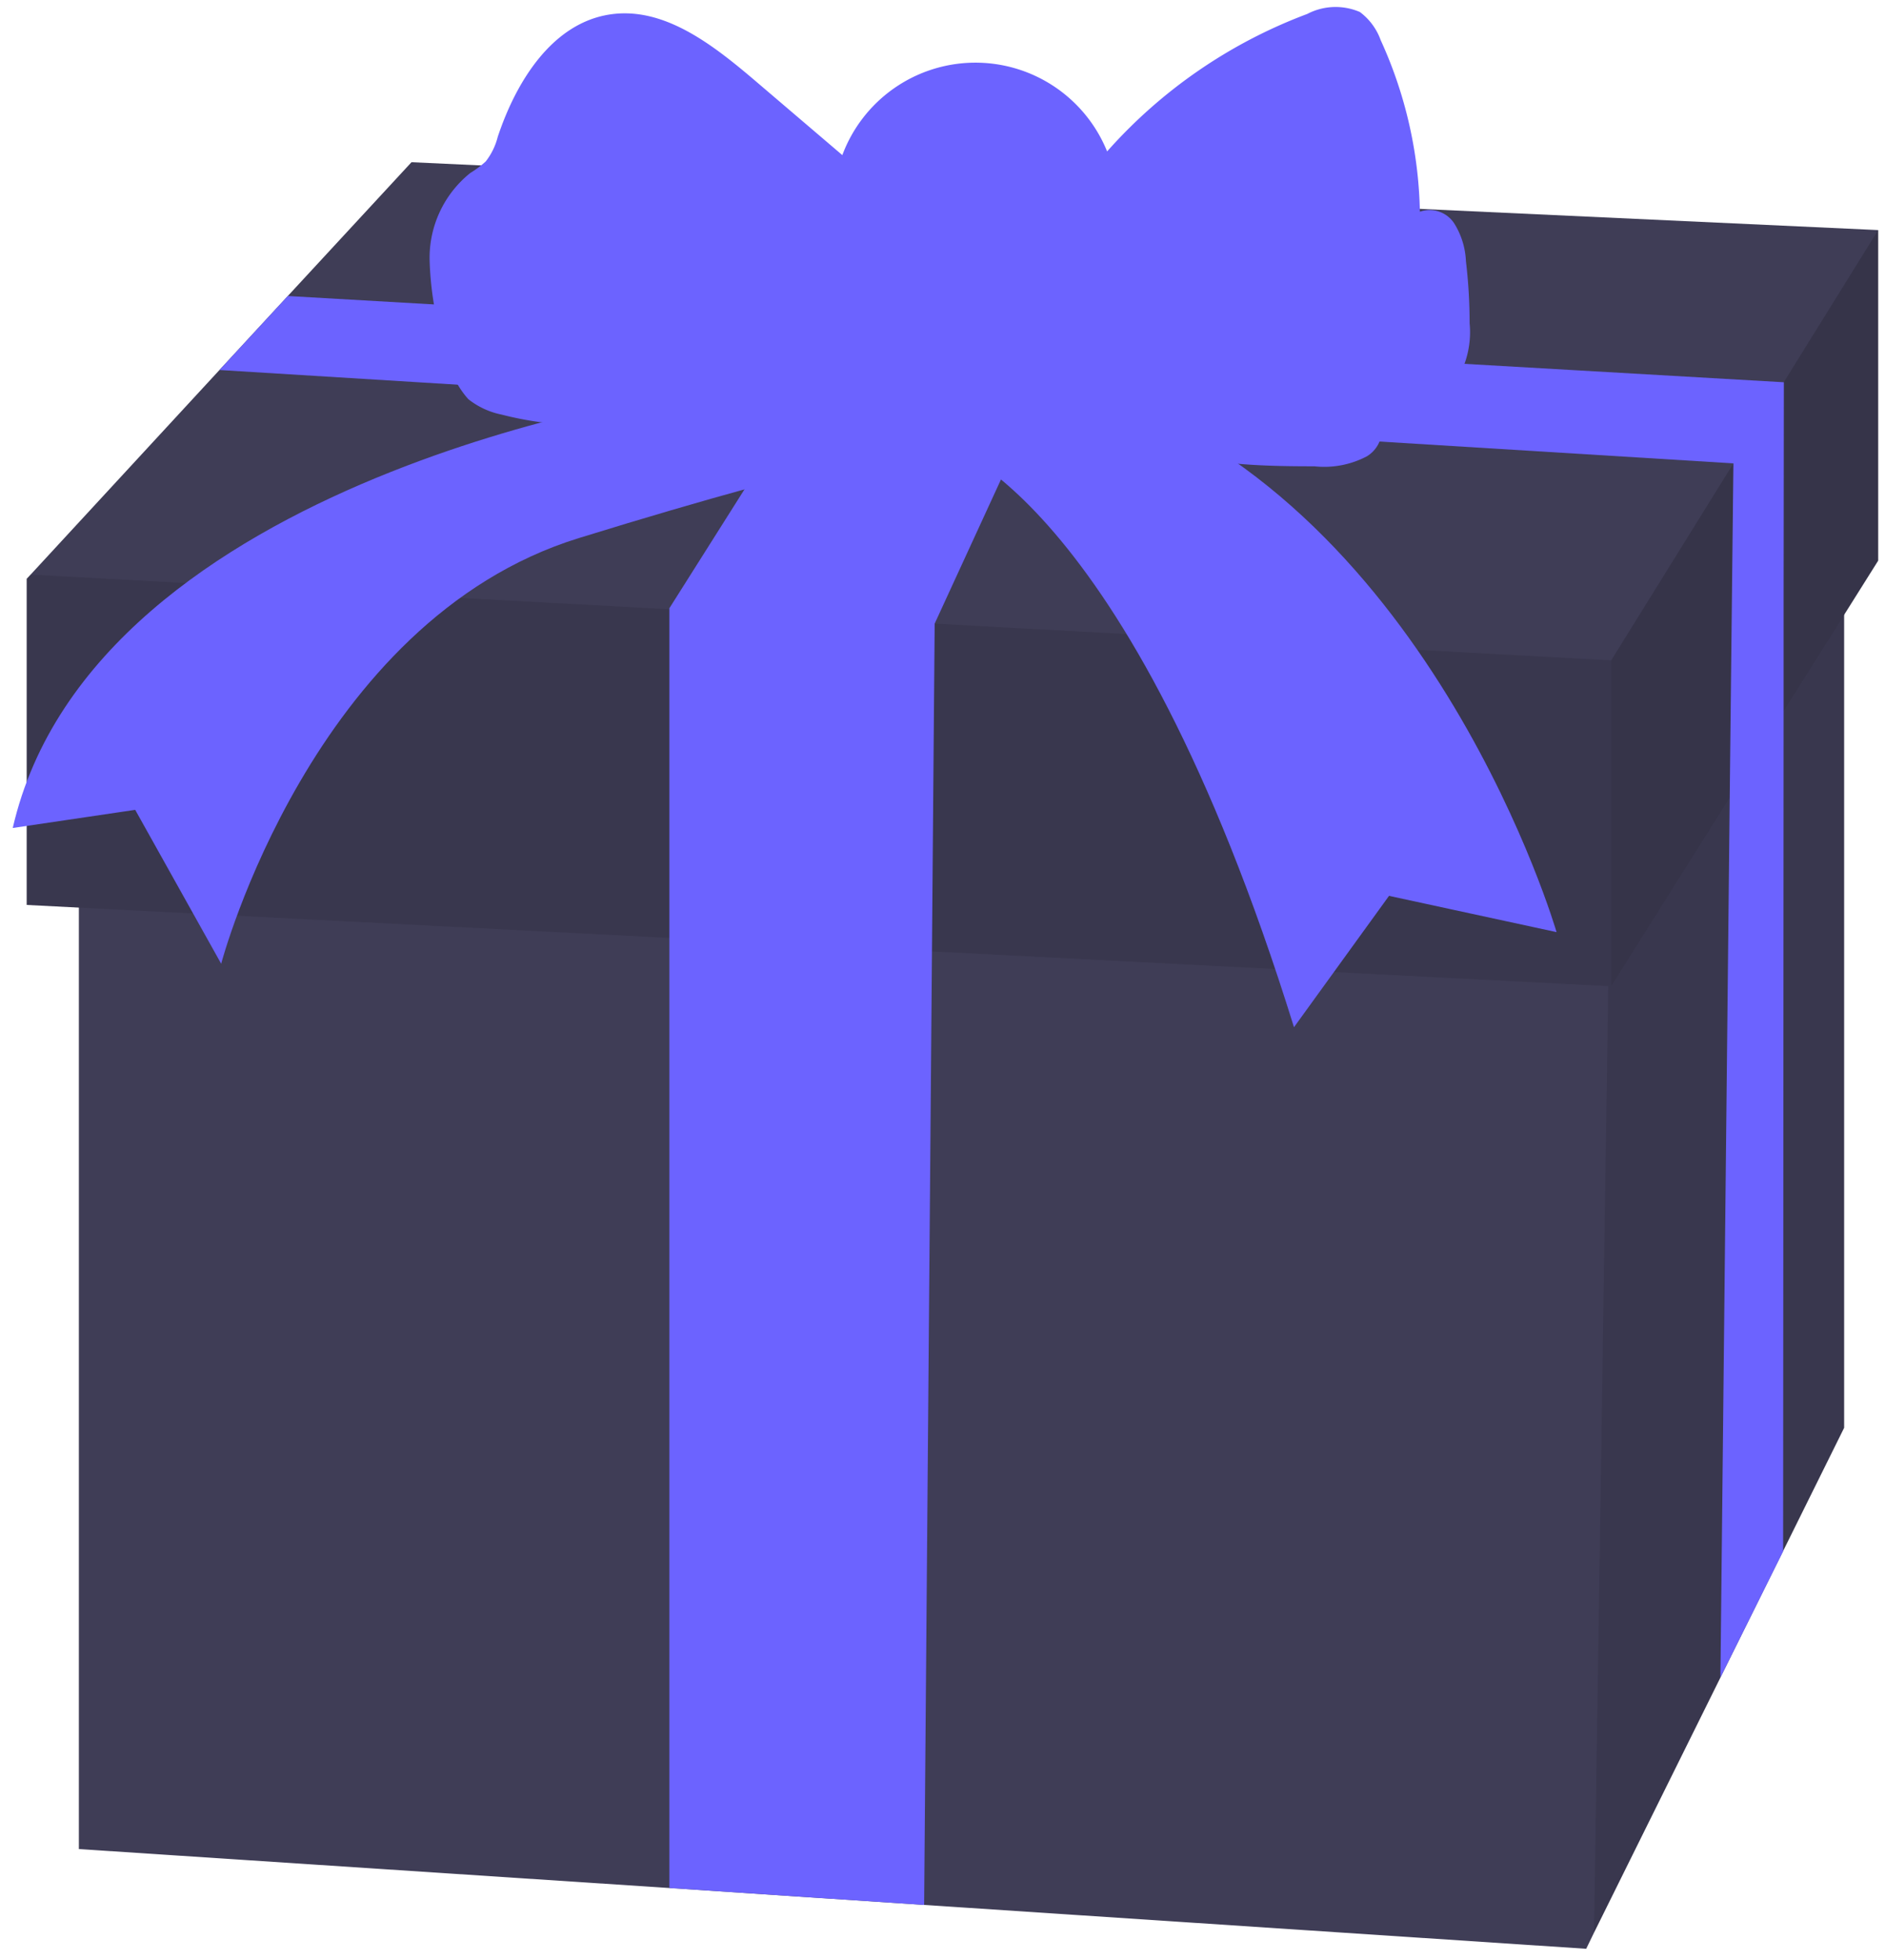 <svg xmlns="http://www.w3.org/2000/svg" width="77" height="80" fill="none"><path fill="#3F3D56" d="M75.29 19.65v38.62l-10.21 20.6-.32.66-27.03-1.79-10.4-.69-24.11-1.59v-46.2l24.11.68 10.79.3 27.29.77 9.88-11.36Z"/><path fill="#000" d="M75.29 21.93v36.34l-2.49 5.04-2.56 5.15v.01l-5.16 10.4.58-38.62.12-7.79 4.9-5.43 2.14-2.37 2.47-2.73Z" opacity=".1"/><path fill="#3F3D56" d="M76.68 9.39v13.49l-1.39 2.21-2.47 3.95-2.2 3.49-4.84 7.72h-.12L1.09 36.93V23.62l.16-.17 7.71-8.35 2.79-3.02 5.05-5.46 59.88 2.77Z"/><path fill="#000" d="M65.78 26.95v13.3L1.09 36.93V23.62l.16-.17 64.53 3.5Z" opacity=".1"/><path fill="#000" d="M76.68 9.39v13.49l-10.9 17.37v-13.3l10.9-17.56Z" opacity=".15"/><path fill="#6C63FF" d="m72.83 15.6-.01 9.06v4.38l-.02 34.27-2.56 5.15.38-35.93.06-5.5.09-8.12L8.96 15.1l2.79-3.02 61.08 3.52Z"/><path fill="#6C63FF" d="m42.49 16.04-4.33 9.41-.04 4.79-.39 47.5-10.4-.69V24.82l5.55-8.78h9.61Z"/><path fill="#6C63FF" d="M28.23 16.65a13.73 13.73 0 0 1-7.75.27 3.212 3.212 0 0 1-1.36-.63 3.581 3.581 0 0 1-.84-1.67c-.45-1.287-.7-2.636-.74-4a4.44 4.44 0 0 1 1.66-3.56c.224-.136.436-.294.63-.47.231-.296.398-.636.49-1 .75-2.26 2.22-4.64 4.58-5 2.17-.33 4.14 1.19 5.82 2.61l3.67 3.13a5.8 5.8 0 0 1 10.81-.15A20.55 20.55 0 0 1 53.37.57a2.5 2.5 0 0 1 2.15-.08c.39.291.686.691.85 1.15a17.62 17.62 0 0 1 1.6 7 1.2 1.2 0 0 1 1.41.49c.285.461.447.988.47 1.53.1.84.15 1.684.15 2.53a3.79 3.79 0 0 1-.66 2.53c-.75.88-2 1-3.2 1a1.288 1.288 0 0 1-.33 1.9 3.74 3.74 0 0 1-2.15.41c-2.86 0-5.9-.1-8.28-1.69-.93-.63-1.72-1.46-2.66-2.08-2.31-1.53-5.2-1.6-7.87-1.48-2.41.13-4.33 2.13-6.62 2.87Z"/><path fill="#6C63FF" d="M27.68 16.04S3.84 19.37.52 33.79l5-.74 3.51 6.28s3.7-14 14.6-17.37c10.9-3.37 14.78-3.88 14.78-3.88s7.58 1.85 14.42 23.84l3.88-5.36 6.84 1.48s-5-17.19-18.48-22H27.68Z"/></svg>
